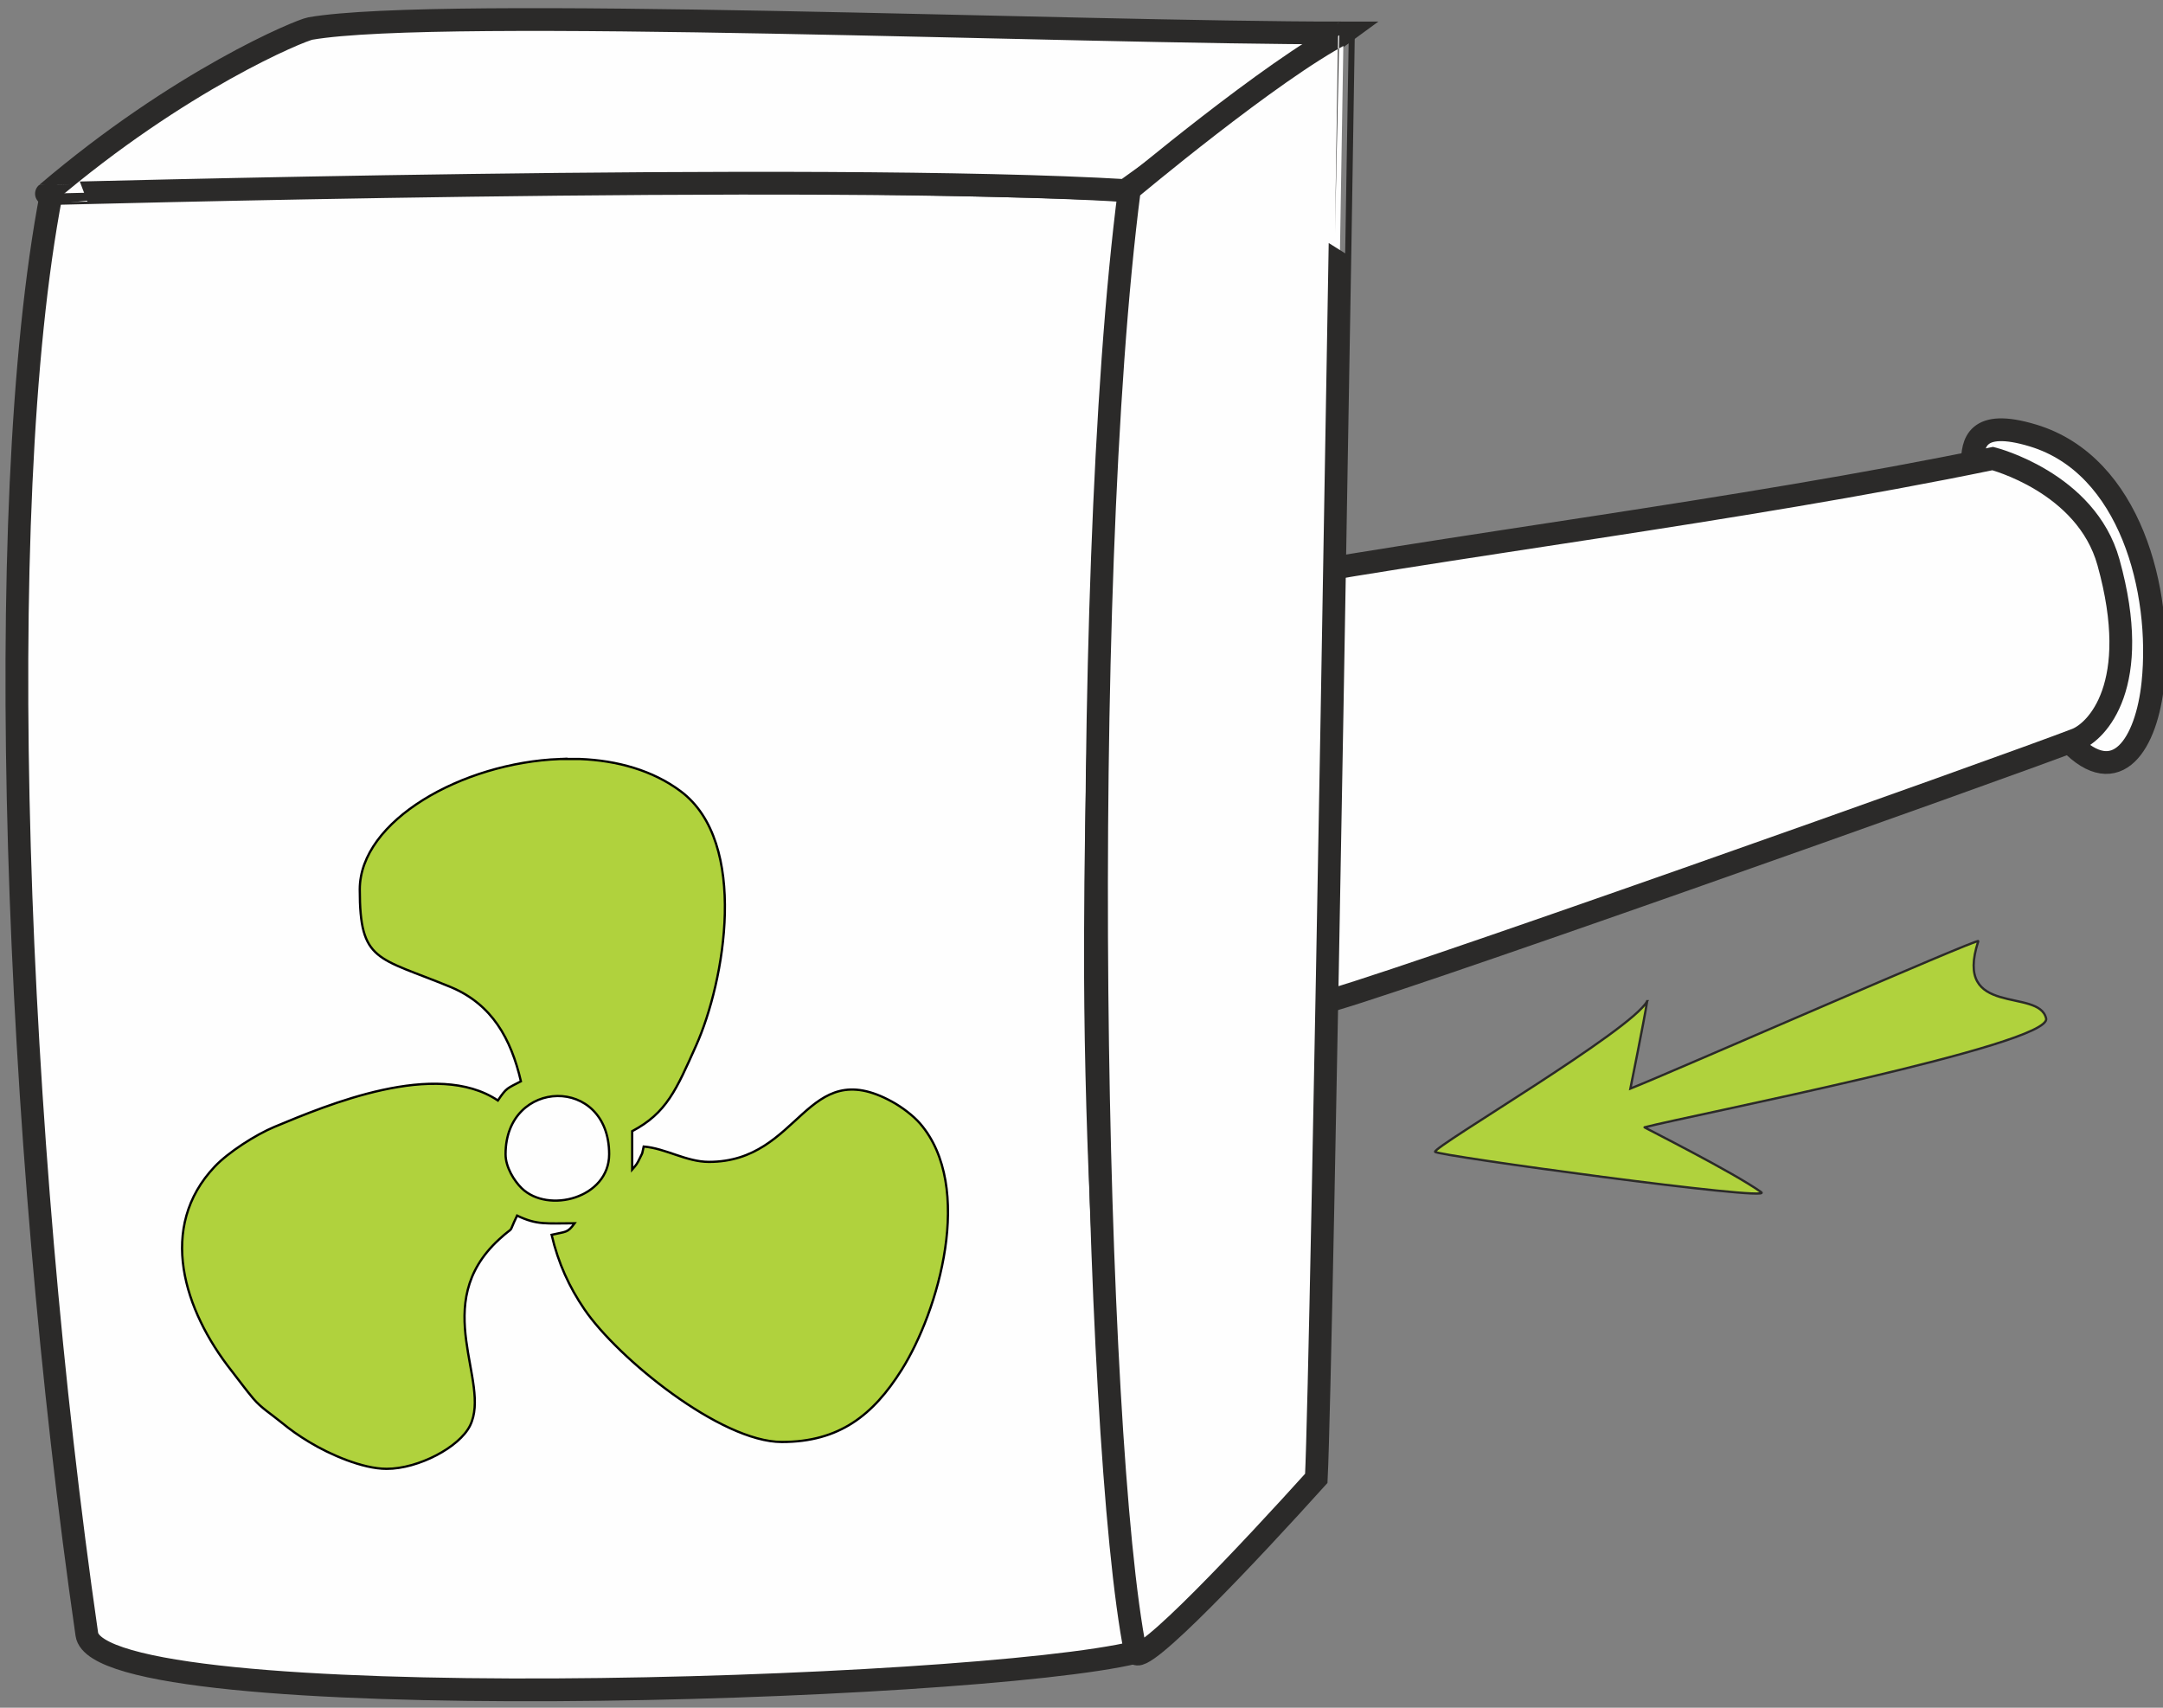 <?xml version="1.0" encoding="UTF-8"?>
<!DOCTYPE svg PUBLIC "-//W3C//DTD SVG 1.1//EN" "http://www.w3.org/Graphics/SVG/1.1/DTD/svg11.dtd">
<!-- Creator: CorelDRAW 2017 -->
<svg xmlns="http://www.w3.org/2000/svg" xml:space="preserve" width="190mm" height="150mm" version="1.1" style="shape-rendering:geometricPrecision; text-rendering:geometricPrecision; image-rendering:optimizeQuality; fill-rule:evenodd; clip-rule:evenodd"
viewBox="0 0 19000 15000"
 xmlns:xlink="http://www.w3.org/1999/xlink">
 <rect x="0" y="0" width="19000" height="15000" fill="#808080" stroke="none"/>
 <defs>
  <style type="text/css">
   <![CDATA[
    .str0 {stroke:#2B2A29;stroke-width:200;stroke-miterlimit:22.926}
    .str2 {stroke:#2B2A29;stroke-width:20;stroke-miterlimit:22.926}
    .str1 {stroke:black;stroke-width:20;stroke-miterlimit:22.926}
    .fil0 {fill:#FEFEFE}
    .fil1 {fill:#B0D23D}
   ]]>
  </style>
 </defs>
 <g id="Слой_x0020_1">
  <g id="_1197476592">
   <path class="fil0 str0" d="M17324.78 4064.41c5.21,-162.83 26.09,-393.03 535.09,-238.5 854.36,259.37 1134.8,1366.66 1051.7,2172.99 -54.53,529.14 -314.2,952.65 -730.81,520.19 -125.83,10.49 -775.6,-1564.77 -796.02,-1780.26 -11.15,-117.65 -61.33,-631.3 -59.96,-674.42z"/>
   <path class="fil0 str0" d="M10732.5 5162.09c1981.27,-370.09 4493.31,-664.27 6771.88,-1134.27 0,0 820.84,208.71 1016.41,910.44 302.29,1084.61 -104.65,1488 -282.28,1557.36 -546.69,213.46 -6367.66,2283.04 -6648.88,2315.94 -47.85,5.59 -679.02,-3120.35 -857.13,-3649.47z"/>
  </g>
  <path class="fil0 str0" d="M449.38 1707.63c839.5,-226.46 9505.7,-91.17 9498.55,-26.46 -157.65,1426.15 -318.17,3904.86 -325.62,6568.16 -8.89,3181.54 352.08,6264.14 352.08,6264.14 -1416.09,343.95 -9103.97,586.49 -9211.67,-158.76 -629.29,-4354.6 -846.05,-9864.71 -313.34,-12647.08z"/>
  <path class="fil0 str0" d="M9906.64 1674.78c1.44,-0.57 1895.16,-1385.13 1895.16,-1385.13 -2402.23,0 -7933.71,-237.15 -9075.41,-39.23 -90.61,15.7 -1147.13,451.89 -2318.3,1450.82 -2.99,2.55 6766.29,-189.3 9498.55,-26.46z"/>
  <path class="fil0 str0" d="M11801.8 289.65c0.41,-0.21 -190.24,11720.11 -239.31,12695.56 -564.28,625.67 -1556.97,1684.49 -1588.1,1528.26 -375.16,-1882.53 -509.75,-9320.53 -53.62,-12848.95 0,0 1248.02,-1046.82 1881.03,-1374.87z"/>
  <path class="fil1 str1" d="M4440.9 10138.12c0,-669.97 909.96,-693.06 909.96,0 0,385.6 -536.46,525.92 -769.45,297.59 -62.69,-61.42 -140.51,-181.63 -140.51,-297.59zm477.75 -3471.32l175.54 0c326.97,12.89 639.33,99.79 884.09,282.54 603.46,450.53 387.48,1672.53 136.5,2233.91 -174.51,390.3 -259.1,592.56 -561.7,752.66l0 337.03c33.51,-38.61 41.79,-46.13 67.71,-100.82 30.81,-65.01 13.73,-17.08 33.39,-101.39 195.05,16.2 373.98,134.78 572.93,134.78 809.54,0 846.95,-946.19 1607.85,-529.38 89.32,48.96 188.32,124.44 246.43,191.71 480.9,556.92 162.25,1650.44 -161.81,2164.97 -250.46,397.7 -546.89,632.95 -1052.11,632.95 -537.82,0 -1441.46,-735.77 -1733.63,-1164.76 -133.19,-195.61 -230,-403.95 -288.52,-655.13 126.71,-29.53 138.25,-13.81 202.22,-101.11 -250.9,0 -328.8,17.4 -505.54,-67.43 -89.88,187.29 -7.08,69.62 -159.98,210.78 -617.63,570.14 -63.45,1249.19 -252.92,1633.52 -94.19,191.02 -454.59,380.06 -732.99,380.06 -213.24,0 -501.2,-127.57 -676.43,-233.54 -100.19,-60.58 -162.96,-104.77 -256.79,-181.35 -87.45,-71.38 -168.57,-120.34 -237.12,-200.98 -69.58,-81.93 -122.6,-157.36 -192.34,-245.81 -419.36,-532.04 -651.75,-1260.69 -146.77,-1793.62 117.35,-123.83 355.75,-278.52 526.72,-349.53 456.97,-189.88 1416.1,-594.86 1960.08,-230.56 77.31,-115.4 81.29,-104.53 202.22,-168.54 -86.66,-372.07 -252.85,-677.58 -620.06,-829.12 -643.11,-265.42 -795.44,-215.47 -795.44,-855.99 0,-602.86 897.3,-1112.61 1758.47,-1145.85z"/>
  <path class="fil1 str2" d="M14468.92 8794.08c-26.48,169.21 -147.47,767.85 -147.47,767.85 363.74,-144.45 3066.94,-1328.24 3056.11,-1295.31 -222.63,676.88 534.74,404.84 595.73,679.5 51.32,231.16 -3134.99,852.58 -3527.4,955.67 -14.37,-3.18 783.99,396.22 1025.69,570.56 117.02,84.41 -2856.62,-322.97 -2865.95,-355.12 -13.64,-47.02 1726.97,-1066.71 1863.29,-1323.15z"/>
 </g>
</svg>
